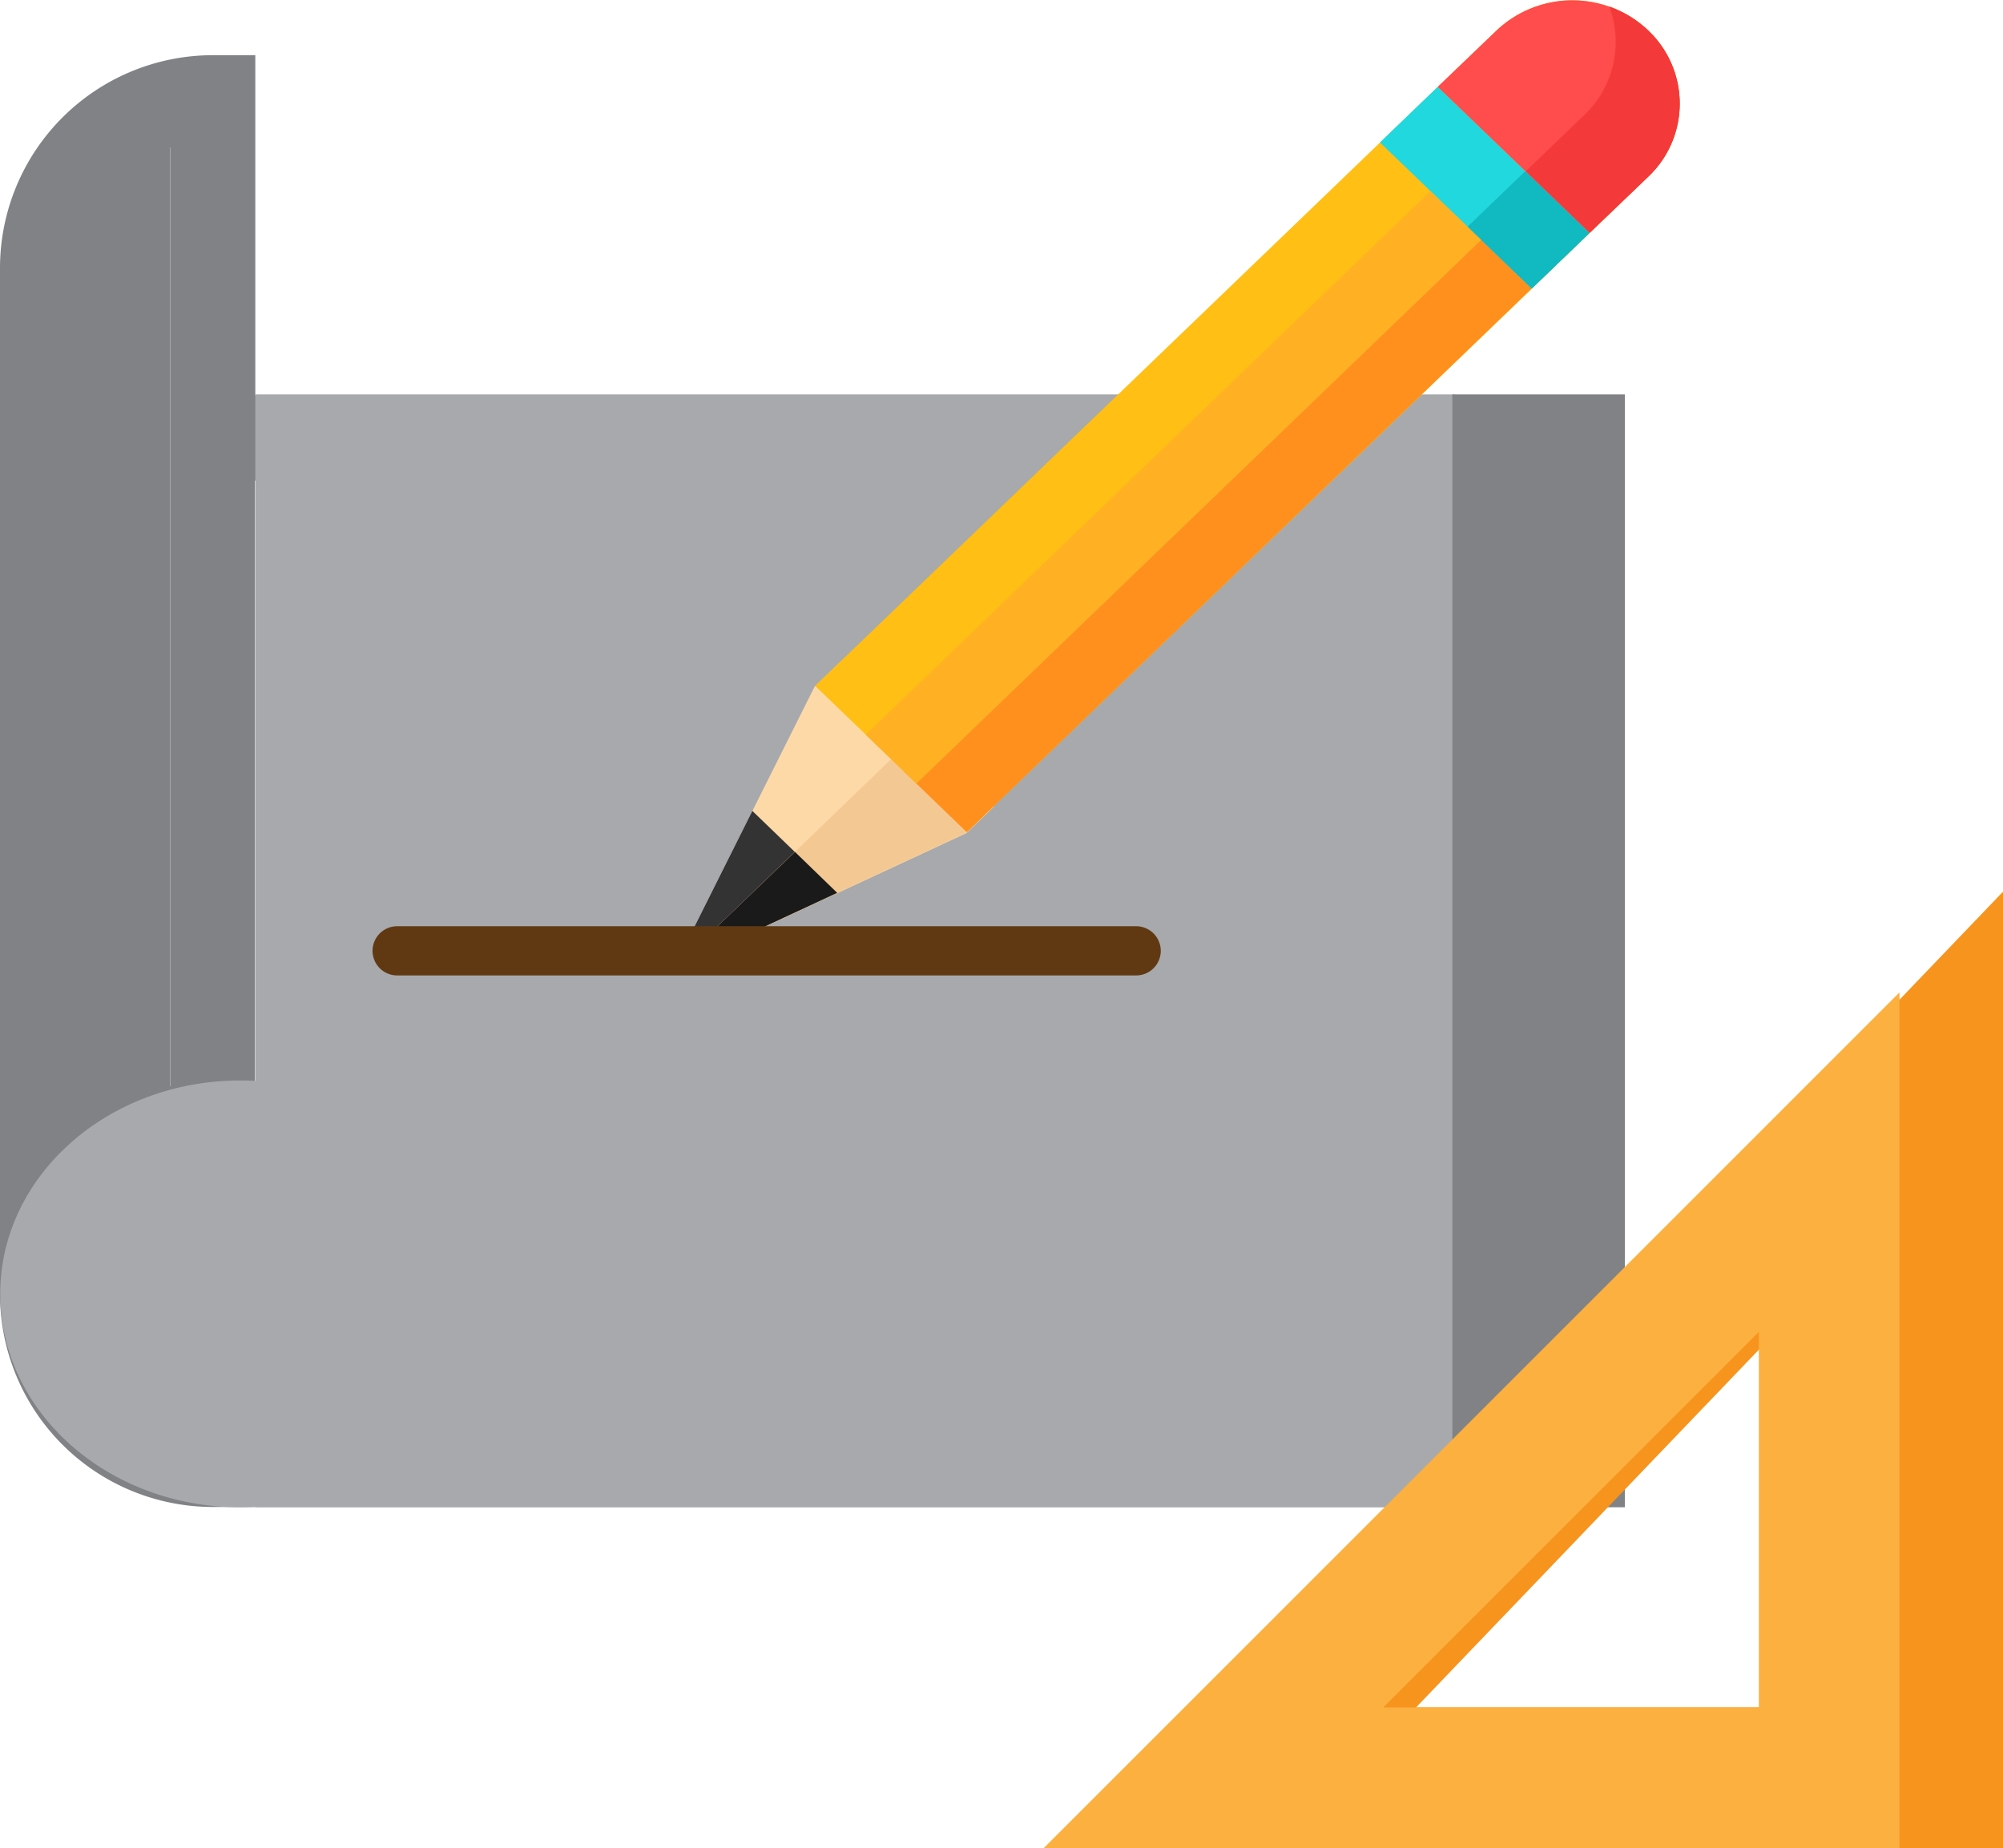 <svg id="Layer_1" data-name="Layer 1" xmlns="http://www.w3.org/2000/svg" viewBox="0 0 284.86 262.87"><defs><style>.cls-1{fill:#808285;}.cls-2{fill:#a7a9ac;}.cls-3{fill:#fed9a8;}.cls-4{fill:#333;}.cls-5{fill:#f4c892;}.cls-6{fill:#1a1a1a;}.cls-7{fill:#ffbf14;}.cls-8{fill:#ff901d;}.cls-9{fill:#21d8de;}.cls-10{fill:#11b9c1;}.cls-11{fill:#ff4c4c;}.cls-12{fill:#f33939;}.cls-13{fill:#ffb123;}.cls-14,.cls-15,.cls-16{fill:none;stroke-miterlimit:10;}.cls-14{stroke:#603913;stroke-linecap:round;stroke-width:7px;}.cls-15{stroke:#f7941d;}.cls-15,.cls-16{stroke-width:20px;}.cls-16{stroke:#fbb040;}</style></defs><rect class="cls-1" x="6.2" y="20.99" width="18" height="143.05"/><path class="cls-1" d="M256.55,155.91H86.31V107.5h-6A30.29,30.29,0,0,0,50,137.76v146a30.29,30.29,0,0,0,30.26,30.25H256.55ZM62.1,137.76a18.19,18.19,0,0,1,12.11-17.12V254.15A30.24,30.24,0,0,0,62.1,259.6ZM80.26,302a18.16,18.16,0,1,1,0-36.31h6V168H244.45V302Z" transform="translate(-50 -99.65)"/><rect class="cls-2" x="36.31" y="56.1" width="170.57" height="158.3"/><ellipse class="cls-2" cx="34.18" cy="184.05" rx="34.15" ry="30.36"/><rect class="cls-1" x="206.55" y="56.1" width="24.53" height="158.3"/><path class="cls-3" d="M165.85,197.32,147,235a1,1,0,0,0,1.38,1.33l39.08-18.18,3.87-3.72L169.72,193.6Z" transform="translate(-50 -99.65)"/><path class="cls-4" d="M148.36,236.28l20.7-9.63L157,215,147,235A1,1,0,0,0,148.36,236.28Z" transform="translate(-50 -99.65)"/><path class="cls-5" d="M147.18,236.09a1.07,1.07,0,0,0,1.18.19l39.08-18.18,3.87-3.72L180.51,204Z" transform="translate(-50 -99.65)"/><path class="cls-6" d="M147.18,236.09a1.07,1.07,0,0,0,1.18.19l20.7-9.63-6-5.82Z" transform="translate(-50 -99.65)"/><path class="cls-7" d="M284.41,104h0a14.31,14.31,0,0,1,0,20.79L187.52,218l-21.59-20.79L262.82,104A15.69,15.69,0,0,1,284.41,104Z" transform="translate(-50 -99.65)"/><path class="cls-8" d="M284.41,104h0a15.26,15.26,0,0,0-5.49-3.39,14.3,14.3,0,0,1-3.53,15.49L178.5,209.34l9,8.69,96.89-93.29A14.31,14.31,0,0,0,284.41,104Z" transform="translate(-50 -99.65)"/><polygon class="cls-9" points="204.47 12.35 226.06 33.14 217.84 41.05 196.25 20.26 204.47 12.35"/><polygon class="cls-10" points="216.93 24.34 226.06 33.13 217.84 41.05 208.71 32.25 216.93 24.34"/><path class="cls-11" d="M284.41,104h0a15.69,15.69,0,0,0-21.59,0l-8.35,8,21.59,20.78,8.35-8A14.31,14.31,0,0,0,284.41,104Z" transform="translate(-50 -99.65)"/><path class="cls-12" d="M284.41,104h0a15.28,15.28,0,0,0-5.54-3.41A14.32,14.32,0,0,1,275.33,116L267,124l9.09,8.75,8.35-8A14.31,14.31,0,0,0,284.41,104Z" transform="translate(-50 -99.65)"/><polygon class="cls-13" points="130.33 111.46 123.12 104.52 203.44 27.19 210.65 34.13 130.33 111.46"/><line class="cls-14" x1="56.48" y1="135.25" x2="161.58" y2="135.25"/><polygon class="cls-15" points="274.86 252.87 177.96 252.87 274.86 151.73 274.86 252.87"/><polygon class="cls-16" points="260.14 252.87 172.59 252.87 260.14 165.31 260.14 252.87"/></svg>
